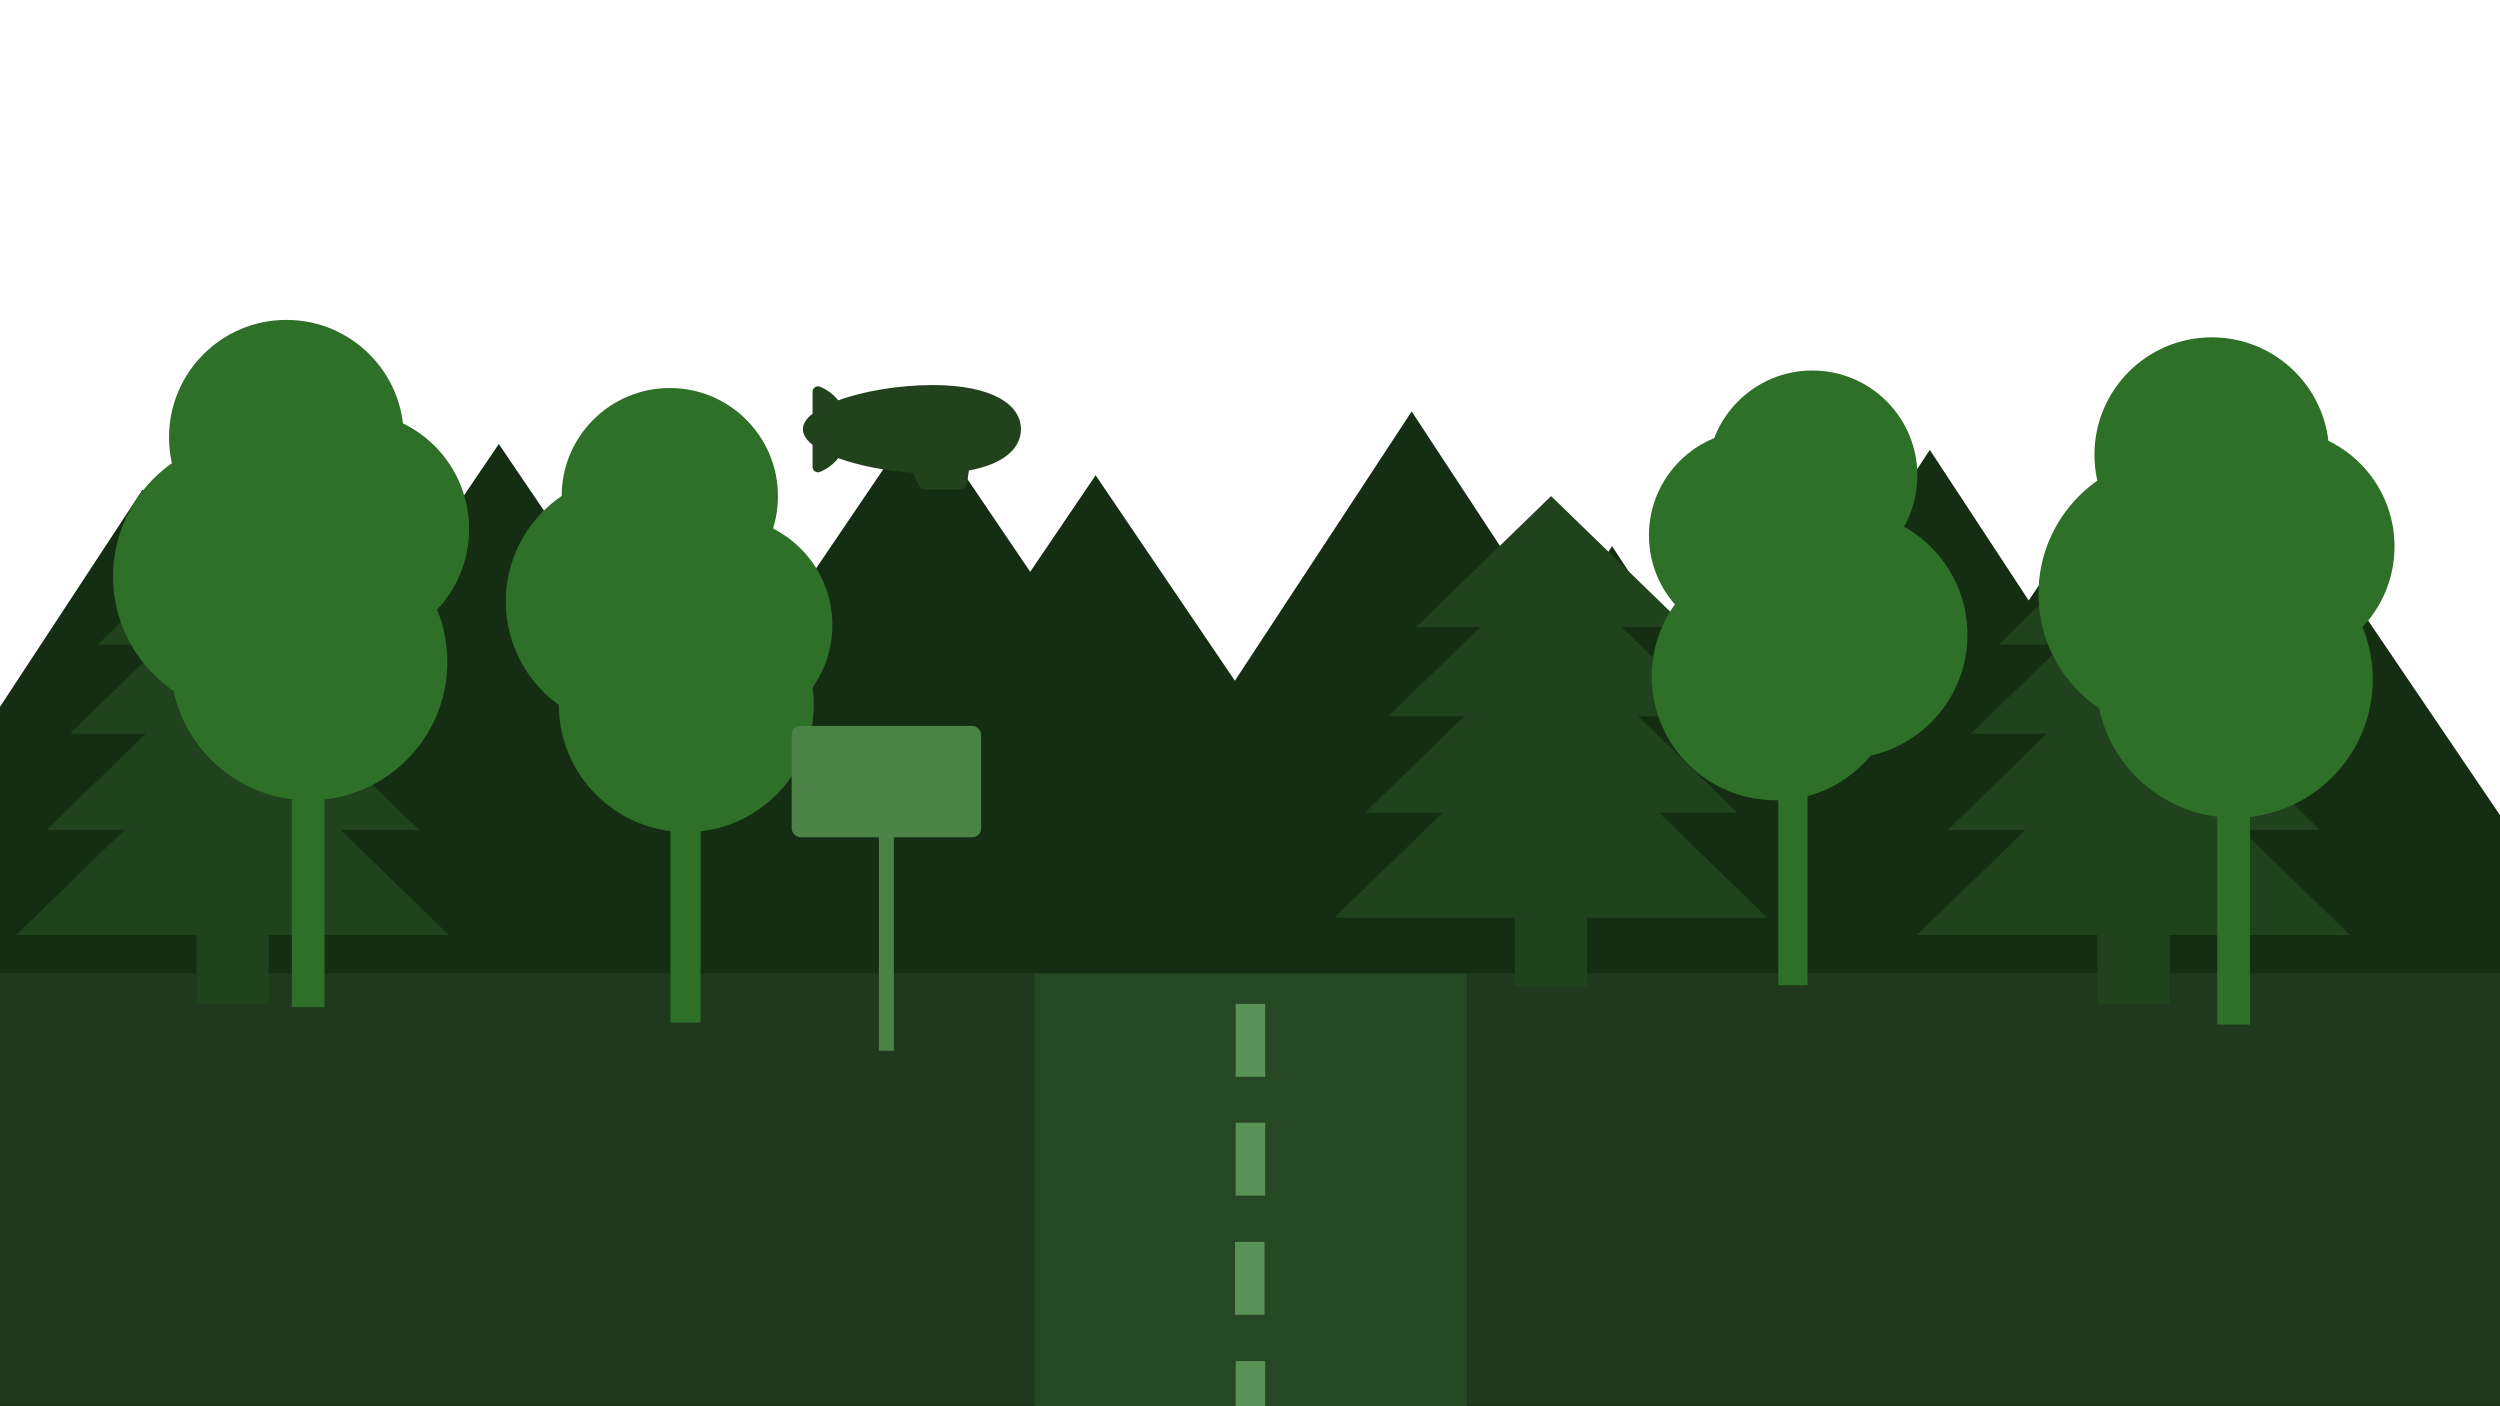 <?xml version="1.0" encoding="UTF-8"?>
<svg xmlns="http://www.w3.org/2000/svg" viewBox="0 0 3840 2160">
  <g id="mountain-layer">
    <polygon points="3841.33 1770 3841 1769.52 3841 1651 3841.33 1651 3841.33 1254.04 3460.46 692 3285.64 949.98 3191.46 811 3116.05 922.28 2964.2 691 2671.61 1136.62 2476.2 839 2390.23 969.94 2168.34 632 1896.76 1045.63 1682.87 730 1582.4 878.26 1416.2 633 1241.38 890.98 1147.2 752 980.42 998.12 766.2 682 464.96 1126.54 219.04 752 0 1085.61 0 1592 0 1711 0 2160 3841 2160 3841 1770 3841.33 1770" style="fill: #142d13; stroke-width: 0px;"/>
  </g>
  <g id="result-move">
    <rect x="0" y="1495" width="3840" height="664" style="fill: #1f381e; stroke-width: 0px;"/>
    <rect x="1589" y="1495" width="664" height="667" style="fill: #264724; stroke-width: 0px;"/>
    <rect x="1898" y="1542" width="45.33" height="112" style="fill: #5a9156; stroke-width: 0px;"/>
    <rect x="1897.99" y="1724.52" width="45.33" height="112" style="fill: #5a9156; stroke-width: 0px;"/>
    <rect x="1896.99" y="1907.52" width="45.33" height="112" style="fill: #5a9156; stroke-width: 0px;"/>
    <rect x="1897.99" y="2090.52" width="45.33" height="71.48" style="fill: #5a9156; stroke-width: 0px;"/>
  </g>
  <g id="result-fade-3">
    <g id="result-fade-3-animation">
      <path d="M1432.25,591.46c-50.64,0-105.49,9.11-144.75,23.5-7.4-9.23-17.04-16.52-28.09-20.99-5.41-2.19-11.3,1.84-11.3,7.67v33.69c-9.43,7.46-14.85,15.54-14.85,23.98,0,5.59,2.37,11.02,6.71,16.22,2.22,2.65,4.95,5.24,8.14,7.76v33.89c0,5.83,5.9,9.86,11.3,7.67,11.11-4.5,20.81-11.84,28.22-21.14,31.56,11.55,73.15,19.69,114.53,22.44l8.85,18.77c2.04,4.32,6.38,7.08,11.16,7.08h51.11c5.93,0,10.98-4.21,12.11-9.97.04-.19.07-.38.1-.58l1.41-9.6,1.35-9.21c39.79-7.2,64.28-22.43,74.46-41.46,3.67-6.86,5.48-14.22,5.48-21.87,0-37.48-43.43-67.86-135.92-67.86Z" style="fill: #22421d; stroke-width: 0px;"/>
    </g>
  </g>
  <g id="result-fade-2">
    <rect x="2326.65" y="1324.63" width="111.03" height="190.37" transform="translate(4764.33 2839.63) rotate(180)" style="fill: #20421d; stroke-width: 0px;"/>
    <polygon points="2382.09 1086.97 2714.51 1409.51 2049.66 1409.51 2382.09 1086.97" style="fill: #20421d; stroke-width: 0px;"/>
    <polygon points="2382.61 970.56 2668.79 1248.24 2096.42 1248.24 2382.61 970.56" style="fill: #20421d; stroke-width: 0px;"/>
    <polygon points="2382.31 857.79 2632.25 1100.3 2132.37 1100.3 2382.31 857.79" style="fill: #20421d; stroke-width: 0px;"/>
    <polygon points="2382.5 762 2589.95 963.29 2175.04 963.29 2382.5 762" style="fill: #20421d; stroke-width: 0px;"/>
    <rect x="3221.67" y="1351.28" width="111.03" height="190.37" transform="translate(6554.37 2892.94) rotate(180)" style="fill: #20421d; stroke-width: 0px;"/>
    <polygon points="3277.1 1113.62 3609.53 1436.16 2944.68 1436.16 3277.1 1113.62" style="fill: #20421d; stroke-width: 0px;"/>
    <polygon points="3277.63 997.21 3563.81 1274.89 2991.44 1274.89 3277.63 997.21" style="fill: #20421d; stroke-width: 0px;"/>
    <polygon points="3277.33 884.45 3527.27 1126.96 3027.39 1126.96 3277.33 884.45" style="fill: #20421d; stroke-width: 0px;"/>
    <polygon points="3277.52 788.65 3484.97 989.94 3070.06 989.94 3277.52 788.65" style="fill: #20421d; stroke-width: 0px;"/>
    <rect x="301.67" y="1351.28" width="111.03" height="190.37" transform="translate(714.37 2892.94) rotate(180)" style="fill: #20421d; stroke-width: 0px;"/>
    <polygon points="357.1 1113.62 689.53 1436.16 24.68 1436.16 357.1 1113.62" style="fill: #20421d; stroke-width: 0px;"/>
    <polygon points="357.63 997.21 643.81 1274.89 71.44 1274.89 357.63 997.21" style="fill: #20421d; stroke-width: 0px;"/>
    <polygon points="357.33 884.45 607.27 1126.96 107.39 1126.96 357.33 884.45" style="fill: #20421d; stroke-width: 0px;"/>
    <polygon points="357.52 788.65 564.97 989.94 150.06 989.94 357.52 788.65" style="fill: #20421d; stroke-width: 0px;"/>
  </g>
  <g id="result-fade-1">
    <rect x="3405.75" y="1208.32" width="50.15" height="365.39" style="fill: #2e7028; stroke-width: 0px;"/>
    <circle cx="3432.02" cy="1043.54" r="212.55" style="fill: #2e7028; stroke-width: 0px;"/>
    <circle cx="3343.66" cy="912.19" r="212.55" style="fill: #2e7028; stroke-width: 0px;"/>
    <circle cx="3497.69" cy="839.35" r="180.31" style="fill: #2e7028; stroke-width: 0px;"/>
    <circle cx="3397.39" cy="698.45" r="180.31" style="fill: #2e7028; stroke-width: 0px;"/>
    <rect x="2731.45" y="1186.5" width="44.86" height="326.86" transform="translate(5507.77 2699.87) rotate(180)" style="fill: #2e7028; stroke-width: 0px;"/>
    <circle cx="2727.18" cy="1039.09" r="190.14" style="fill: #2e7028; stroke-width: 0px;"/>
    <circle cx="2831.86" cy="975" r="190.14" style="fill: #2e7028; stroke-width: 0px;"/>
    <circle cx="2694.07" cy="822.25" r="161.3" style="fill: #2e7028; stroke-width: 0px;"/>
    <circle cx="2783.79" cy="730.39" r="161.3" style="fill: #2e7028; stroke-width: 0px;"/>
    <rect x="1029.92" y="1234.07" width="46.2" height="336.64" style="fill: #2e7028; stroke-width: 0px;"/>
    <circle cx="1054.12" cy="1082.25" r="195.82" style="fill: #2e7028; stroke-width: 0px;"/>
    <circle cx="972.71" cy="923.84" r="195.82" style="fill: #2e7028; stroke-width: 0px;"/>
    <circle cx="1112.43" cy="960.14" r="166.12" style="fill: #2e7028; stroke-width: 0px;"/>
    <circle cx="1028.82" cy="762.12" r="166.12" style="fill: #2e7028; stroke-width: 0px;"/>
    <rect x="448.3" y="1181.55" width="50.15" height="365.39" style="fill: #2e7028; stroke-width: 0px;"/>
    <circle cx="474.57" cy="1016.77" r="212.55" style="fill: #2e7028; stroke-width: 0px;"/>
    <circle cx="386.21" cy="885.42" r="212.55" style="fill: #2e7028; stroke-width: 0px;"/>
    <circle cx="540.24" cy="812.58" r="180.31" style="fill: #2e7028; stroke-width: 0px;"/>
    <circle cx="439.94" cy="671.68" r="180.31" style="fill: #2e7028; stroke-width: 0px;"/>
  </g>
  <g id="result-fade-4">
    <rect x="1350" y="1281" width="23" height="333" style="fill: #4b8245; stroke-width: 0px;"/>
    <rect x="1216" y="1115" width="291" height="171" rx="13.43" ry="13.43" style="fill: #4b8245; stroke-width: 0px;"/>
  </g>
</svg>
